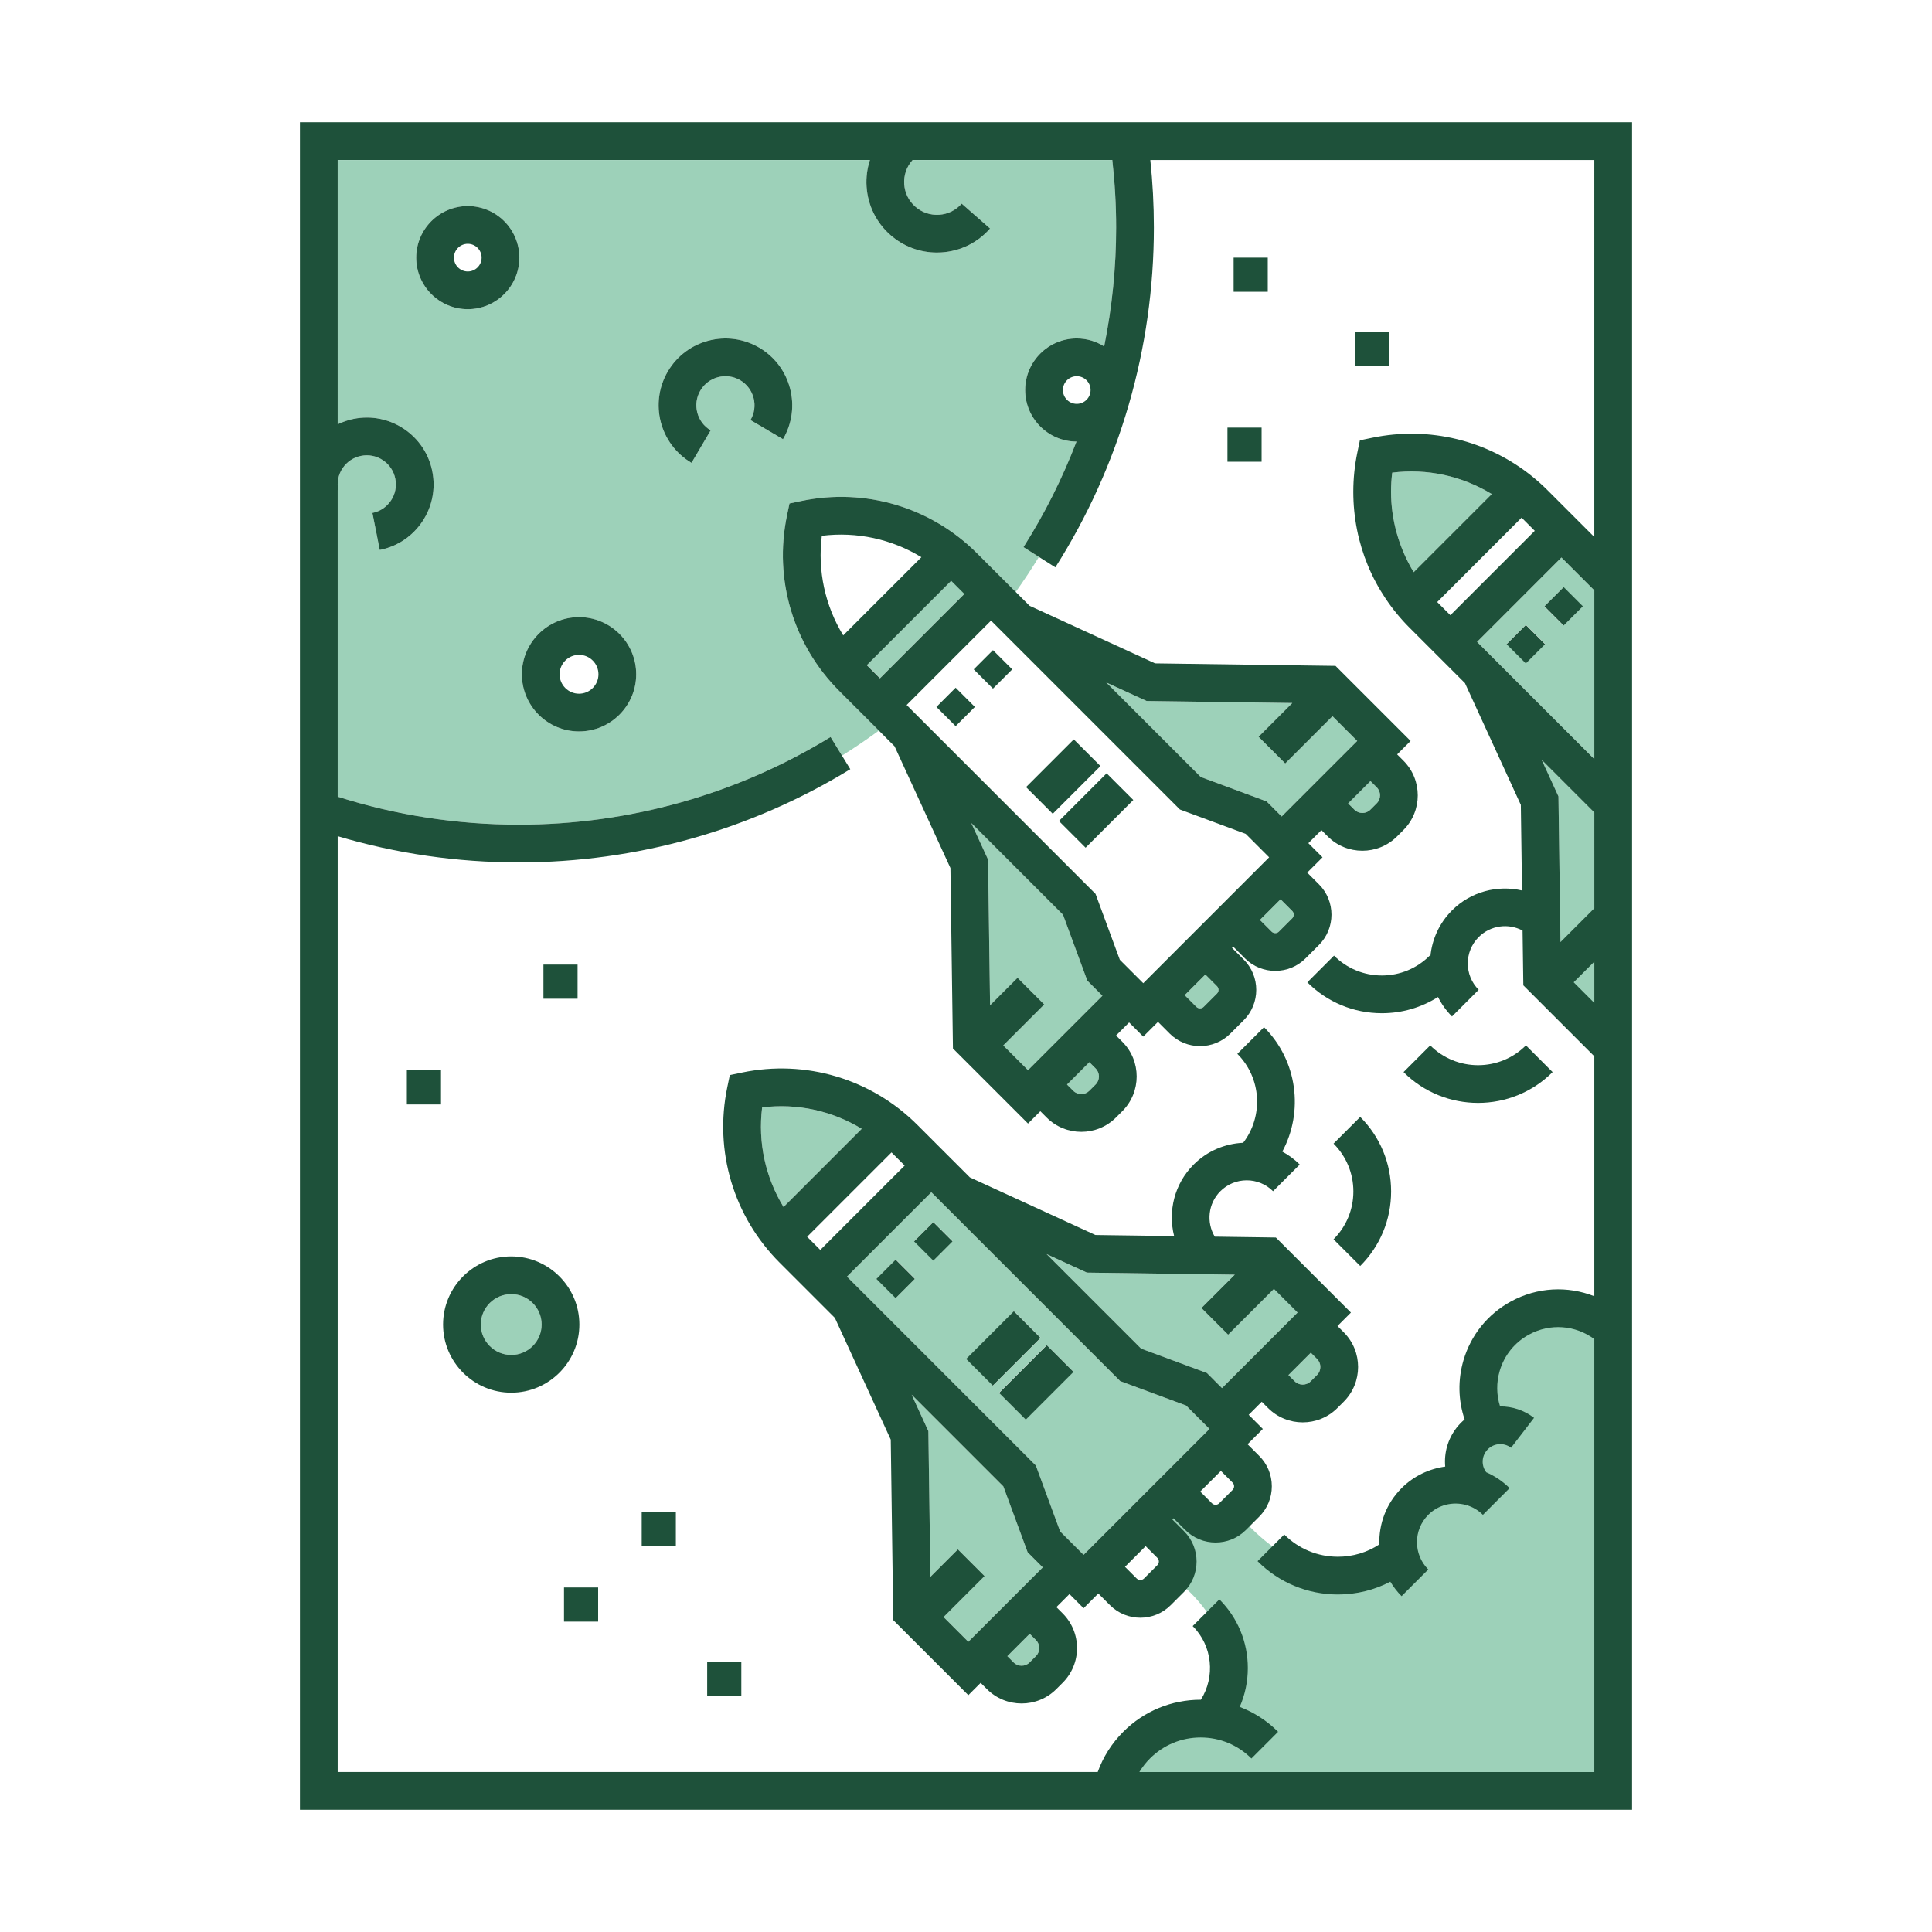 <?xml version="1.0" ?><!DOCTYPE svg  PUBLIC '-//W3C//DTD SVG 1.1//EN'  'http://www.w3.org/Graphics/SVG/1.1/DTD/svg11.dtd'><svg enable-background="new 0 0 512 512" height="512px" id="Space_x5F_Exploration" version="1.1" viewBox="0 0 512 512" width="512px" xml:space="preserve" xmlns="http://www.w3.org/2000/svg" xmlns:xlink="http://www.w3.org/1999/xlink"><path d="M135.48,342.959c-4.443,0-8.059,3.615-8.059,8.059s3.615,8.059,8.059,8.059s8.059-3.615,8.059-8.059  S139.924,342.959,135.48,342.959z" fill="#9dd1b9"/><path d="M222.425,183.132c-12.212-12.213-17.396-29.597-13.87-46.503l0.668-3.205l3.205-0.669  c16.908-3.526,34.291,1.659,46.503,13.871l10.247,10.246c2.149-3.023,4.21-6.114,6.149-9.289l-4.089-2.596  c5.634-8.871,10.313-18.242,14.044-27.96c-7.506-0.036-13.602-6.15-13.602-13.664c0-7.535,6.131-13.666,13.668-13.666  c2.672,0,5.16,0.782,7.27,2.114c2.087-10.314,3.172-20.868,3.172-31.531c0-5.979-0.352-11.972-1.015-17.88h-52.911  c-0.029,0.032-0.062,0.061-0.091,0.094c-1.531,1.743-2.294,3.981-2.143,6.3c0.15,2.32,1.197,4.443,2.946,5.977  c1.747,1.533,3.984,2.29,6.308,2.141c2.32-0.152,4.442-1.199,5.976-2.948l7.519,6.594c-3.294,3.756-7.854,6.005-12.839,6.333  c-0.419,0.027-0.837,0.041-1.253,0.041c-4.535,0-8.863-1.624-12.304-4.642c-3.759-3.296-6.007-7.858-6.332-12.846  c-0.157-2.424,0.157-4.804,0.892-7.043H89.49v70.044c1.343-0.647,2.768-1.146,4.269-1.444c4.64-0.92,9.36,0.023,13.291,2.654  c3.932,2.631,6.603,6.635,7.522,11.275c0.919,4.64-0.023,9.359-2.654,13.291c-2.631,3.931-6.635,6.602-11.275,7.521l-1.943-9.81  c2.02-0.4,3.763-1.563,4.908-3.274s1.556-3.766,1.155-5.785s-1.563-3.763-3.274-4.908c-1.712-1.146-3.767-1.555-5.786-1.155  c-2.02,0.4-3.763,1.563-4.907,3.274c-1.146,1.711-1.556,3.766-1.155,5.785l-0.149,0.029v81.235  c15.479,4.921,31.615,7.416,48.02,7.416c29.241,0,57.805-8.032,82.602-23.229l3.022,4.932c3.348-2.089,6.602-4.311,9.778-6.634  L222.425,183.132z M123.967,81.942c-7.536,0-13.667-6.131-13.667-13.666c0-7.536,6.131-13.667,13.667-13.667  s13.667,6.131,13.667,13.667C137.634,75.812,131.503,81.942,123.967,81.942z M153.448,193.841c-8.353,0-15.148-6.796-15.148-15.148  s6.796-15.148,15.148-15.148s15.148,6.796,15.148,15.148S161.801,193.841,153.448,193.841z M196.159,100.767  c-3.662-2.159-8.396-0.935-10.555,2.728c-2.157,3.662-0.934,8.397,2.729,10.556l-5.076,8.615  c-8.413-4.957-11.225-15.834-6.269-24.247c4.958-8.412,15.836-11.224,24.247-6.268c8.412,4.956,11.225,15.833,6.269,24.246  l-8.616-5.076C201.045,107.658,199.821,102.924,196.159,100.767z" fill="#9dd1b9"/><path d="M310.611,417.92c0,0,22.27,15,12.313,37c0,0-24.29,0.333-27.624,20.666h132.334V350.107  c0,0-20-9.188-29,3.146s-5,24.667-5,24.667s-9,6.329-5,14.164c0,0-11-1.164-14.667,6.169s-2.012,13.796-2.012,13.796  s-21.988,15.582-44.321-11.44c0,0-8.045,5.645-17.022-5.022l-6.978,6.758C303.634,402.344,316.255,412.253,310.611,417.92z" fill="#9dd1b9"/><path d="M314.313,372.475l-17.438-6.462l-50.057-50.057l-22.363,22.364l50.06,50.059l6.438,17.462l6.208,6.208  l16.767-16.768l16.597-16.596L314.313,372.475z M237.398,343.964l-5.098-5.099l5.098-5.098l5.099,5.098L237.398,343.964z   M247.342,334.021l-5.099-5.099l5.099-5.099l5.099,5.099L247.342,334.021z M256.106,360.129l12.646-12.647l7.072,7.071  l-12.647,12.646L256.106,360.129z M271.825,376.145l-7.072-7.071l12.647-12.647l7.071,7.072L271.825,376.145z" fill="#9dd1b9"/><polygon fill="#9dd1b9" points="325.47,353.709 318.399,346.639 327.236,337.801 288.044,337.256 277.356,332.351 302.401,357.396   319.839,363.857 323.846,367.863 343.866,347.844 337.601,341.578 "/><path d="M343.112,366.066c1.168,1.17,3.072,1.169,4.242,0l1.684-1.683c1.169-1.17,1.17-3.073,0-4.243l-1.664-1.663  l-5.926,5.926L343.112,366.066z" fill="#9dd1b9"/><path d="M201.976,293.477c-1.16,9.268,0.877,18.539,5.671,26.392l20.721-20.722  C220.516,294.354,211.244,292.318,201.976,293.477z" fill="#9dd1b9"/><polygon fill="#9dd1b9" points="265.893,393.898 241.59,369.596 246.029,379.27 246.566,417.887 253.848,410.605 260.919,417.677   250.061,428.535 256.617,435.092 276.34,415.369 272.33,411.359 "/><path d="M272.88,432.973l-5.926,5.926l1.662,1.663c1.17,1.171,3.074,1.169,4.244,0l1.683-1.684  c0.566-0.567,0.878-1.319,0.878-2.121s-0.312-1.554-0.878-2.121L272.88,432.973z" fill="#9dd1b9"/><polygon fill="#9dd1b9" points="413.005,211.055 413.679,259.588 422.511,268.42 422.511,215.321 408.563,201.375 "/><path d="M391.433,170.102l31.078,31.077v-44.728l-8.715-8.714L391.433,170.102z M404.376,175.745l-5.098-5.099  l5.098-5.099l5.099,5.099L404.376,175.745z M419.417,160.704l-5.098,5.098l-5.099-5.098l5.099-5.099L419.417,160.704z" fill="#9dd1b9"/><path d="M368.954,125.261c-0.209,1.679-0.314,3.367-0.314,5.05c0,7.524,2.131,14.935,6,21.322l20.699-20.699  C387.445,126.114,378.187,124.102,368.954,125.261z" fill="#9dd1b9"/><path d="M339.36,238.321l-5.476,5.476l3.099,3.098c0.535,0.535,1.408,0.535,1.945,0l3.529-3.529  c0.536-0.537,0.536-1.41,0-1.947L339.36,238.321z" fill="#9dd1b9"/><polygon fill="#9dd1b9" points="335.653,212.371 339.661,216.378 359.681,196.358 353.124,189.801 340.604,202.321 333.532,195.25   342.476,186.307 303.858,185.771 293.171,180.865 318.216,205.91 "/><path d="M358.927,214.582c1.17,1.169,3.072,1.168,4.243-0.001l1.683-1.684c1.17-1.169,1.17-3.072,0-4.242  l-1.663-1.663l-5.927,5.926L358.927,214.582z" fill="#9dd1b9"/><rect fill="#9dd1b9" height="31.626" transform="matrix(0.707 0.707 -0.707 0.707 189.079 -122.712)" width="4.932" x="240.171" y="151.025"/><polygon fill="#9dd1b9" points="281.708,242.413 257.404,218.11 261.844,227.784 262.381,266.4 269.663,259.119 276.733,266.191   265.875,277.049 272.433,283.605 288.694,267.344 288.694,267.344 292.155,263.884 288.146,259.874 "/><path d="M319.424,258.258l-5.476,5.475l3.098,3.098c0.537,0.537,1.41,0.537,1.945,0l3.53-3.529  c0.536-0.537,0.536-1.409,0-1.945L319.424,258.258z" fill="#9dd1b9"/><path d="M288.694,281.486l-5.926,5.926l1.663,1.664c1.169,1.168,3.071,1.17,4.243,0l1.683-1.684  c1.17-1.17,1.17-3.072,0-4.242L288.694,281.486z" fill="#9dd1b9"/><path d="M295.659,32.4H79.49v95.874c0,0.039,0,0.077,0,0.116v84.986V479.6h353.021V272.092v-2.072v-44.698v-73.013  V32.4H295.659z M422.511,265.789l-5.474-5.474l5.474-5.473V265.789z M422.511,240.7l-8.97,8.97l-0.536-38.615l-4.441-9.68  l13.947,13.946V240.7z M422.511,201.179l-31.078-31.077l22.363-22.364l8.715,8.714V201.179z M403.237,137.179l3.488,3.487  l-22.364,22.364l-3.487-3.488L403.237,137.179z M374.64,151.633c-3.869-6.388-6-13.798-6-21.322c0-1.683,0.105-3.371,0.314-5.05  c9.232-1.159,18.491,0.854,26.385,5.673L374.64,151.633z M422.511,142.309l-12.415-12.414c-1.19-1.19-2.489-2.363-3.869-3.492  c-11.979-9.749-27.521-13.531-42.638-10.377l-3.205,0.669l-0.668,3.206c-0.714,3.426-1.076,6.928-1.076,10.41  c0,13.632,5.308,26.447,14.945,36.085l14.648,14.648l14.803,32.262l0.314,22.683c-6.463-1.494-13.529,0.251-18.555,5.276  c-3.396,3.396-5.303,7.724-5.723,12.167l-0.18-0.18c-3.391,3.391-7.893,5.258-12.68,5.258c-4.786,0-9.289-1.867-12.68-5.258  l-7.07,7.071c5.278,5.279,12.293,8.187,19.75,8.187c5.348,0,10.463-1.502,14.878-4.295c0.93,1.859,2.155,3.607,3.704,5.157  l7.07-7.071c-3.85-3.85-3.85-10.115,0-13.965c3.145-3.145,7.896-3.718,11.631-1.728l0.202,14.512l18.812,18.812v63.586  c-7.052-2.793-15.126-2.433-22.104,1.383c-6.13,3.343-10.591,8.872-12.563,15.568c-1.535,5.215-1.409,10.649,0.296,15.691  c-0.795,0.674-1.529,1.428-2.18,2.273c-2.262,2.943-3.293,6.554-2.967,10.229c-4.23,0.576-8.314,2.465-11.559,5.709  c-4.099,4.1-6.049,9.531-5.891,14.914c-3.239,2.121-7.02,3.267-10.977,3.267c-5.369,0-10.422-2.095-14.225-5.898l-7.072,7.071  c5.693,5.692,13.256,8.827,21.297,8.827c4.914,0,9.648-1.177,13.889-3.388c0.824,1.361,1.803,2.656,2.979,3.832l7.071-7.071  c-3.993-3.993-3.993-10.489,0-14.481c2.679-2.681,6.485-3.553,9.907-2.635c0.082,0.065,0.155,0.139,0.238,0.203l0.089-0.115  c1.556,0.473,3.021,1.318,4.248,2.547l7.07-7.072c-1.836-1.836-3.946-3.226-6.192-4.207c-0.477-0.635-0.801-1.373-0.906-2.181  c-0.162-1.238,0.168-2.465,0.929-3.455c0.761-0.989,1.861-1.624,3.099-1.786c1.241-0.162,2.465,0.168,3.455,0.929l6.095-7.928  c-2.616-2.011-5.76-3.05-9.005-3.029c-0.97-3.037-1.017-6.293-0.096-9.421c1.218-4.135,3.973-7.549,7.762-9.615  c5.588-3.055,12.307-2.521,17.313,1.199V469.6H301.942c0.783-1.289,1.717-2.496,2.805-3.584c3.591-3.591,8.365-5.568,13.445-5.568  s9.855,1.978,13.446,5.568l7.071-7.07c-2.938-2.939-6.399-5.161-10.17-6.598c1.402-3.207,2.146-6.695,2.146-10.299  c0-6.871-2.679-13.334-7.543-18.197l-7.07,7.071c5.293,5.294,6.008,13.446,2.166,19.525c-0.016,0-0.031-0.001-0.047-0.001  c-7.75,0-15.037,3.018-20.516,8.498c-3.045,3.043-5.342,6.673-6.771,10.654H89.49V221.598c15.53,4.616,31.651,6.952,48.02,6.952  c31.087,0,61.457-8.542,87.827-24.703l-2.203-3.595l-3.022-4.932c-24.797,15.197-53.36,23.229-82.602,23.229  c-16.404,0-32.54-2.495-48.02-7.416v-81.235l0.149-0.029c-0.4-2.02,0.01-4.074,1.155-5.785c1.145-1.711,2.888-2.874,4.907-3.274  c2.02-0.399,4.074,0.01,5.786,1.155c1.711,1.146,2.874,2.889,3.274,4.908s-0.01,4.074-1.155,5.785s-2.889,2.874-4.908,3.274  l1.943,9.81c4.641-0.92,8.645-3.591,11.275-7.521c2.631-3.932,3.573-8.651,2.654-13.291c-0.92-4.641-3.591-8.645-7.522-11.275  c-3.931-2.631-8.651-3.574-13.291-2.654c-1.501,0.298-2.926,0.797-4.269,1.444V42.4h141.053c-0.734,2.239-1.049,4.619-0.892,7.043  c0.325,4.987,2.573,9.55,6.332,12.846c3.44,3.018,7.769,4.642,12.304,4.642c0.416,0,0.834-0.014,1.253-0.041  c4.985-0.328,9.545-2.577,12.839-6.333l-7.519-6.594c-1.533,1.749-3.655,2.796-5.976,2.948c-2.323,0.149-4.561-0.607-6.308-2.141  c-1.749-1.533-2.796-3.656-2.946-5.977c-0.151-2.318,0.611-4.557,2.143-6.3c0.029-0.033,0.062-0.062,0.091-0.094h52.911  c0.663,5.908,1.015,11.901,1.015,17.88c0,10.663-1.085,21.217-3.172,31.531c-2.109-1.332-4.598-2.114-7.27-2.114  c-7.537,0-13.668,6.131-13.668,13.666c0,7.514,6.096,13.628,13.602,13.664c-3.73,9.718-8.41,19.089-14.044,27.96l4.089,2.596  l4.353,2.765c17.082-26.899,26.11-58.044,26.11-90.067c0-5.974-0.317-11.965-0.941-17.88h117.662V142.309z M289.015,103.363  c0,2.022-1.645,3.667-3.666,3.667c-2.022,0-3.668-1.645-3.668-3.667c0-2.021,1.646-3.666,3.668-3.666  C287.37,99.697,289.015,101.342,289.015,103.363z" fill="#1e513a"/><path d="M207.504,116.396c4.956-8.413,2.144-19.29-6.269-24.246c-8.411-4.956-19.289-2.145-24.247,6.268  c-4.956,8.413-2.145,19.29,6.269,24.247l5.076-8.615c-3.662-2.158-4.886-6.894-2.729-10.556c2.158-3.662,6.893-4.887,10.555-2.728  c3.662,2.157,4.886,6.892,2.729,10.554L207.504,116.396z" fill="#1e513a"/><path d="M123.967,54.609c-7.536,0-13.667,6.131-13.667,13.667c0,7.535,6.131,13.666,13.667,13.666  s13.667-6.131,13.667-13.666C137.634,60.74,131.503,54.609,123.967,54.609z M123.967,71.942c-2.021,0-3.667-1.645-3.667-3.666  c0-2.022,1.646-3.667,3.667-3.667s3.667,1.645,3.667,3.667C127.634,70.298,125.988,71.942,123.967,71.942z" fill="#1e513a"/><path d="M153.448,163.544c-8.353,0-15.148,6.796-15.148,15.148s6.796,15.148,15.148,15.148  s15.148-6.796,15.148-15.148S161.801,163.544,153.448,163.544z M153.448,183.841c-2.839,0-5.148-2.31-5.148-5.148  s2.31-5.148,5.148-5.148s5.148,2.31,5.148,5.148S156.287,183.841,153.448,183.841z" fill="#1e513a"/><path d="M135.48,332.959c-9.958,0-18.059,8.101-18.059,18.059c0,9.957,8.101,18.059,18.059,18.059  s18.059-8.102,18.059-18.059C153.539,341.06,145.438,332.959,135.48,332.959z M135.48,359.076c-4.443,0-8.059-3.615-8.059-8.059  s3.615-8.059,8.059-8.059s8.059,3.615,8.059,8.059S139.924,359.076,135.48,359.076z" fill="#1e513a"/><rect fill="#1e513a" height="9.047" width="9.047" x="187.411" y="440.429"/><rect fill="#1e513a" height="9.047" width="9.047" x="170.06" y="400.608"/><rect fill="#1e513a" height="9.047" width="9.047" x="149.467" y="420.697"/><rect fill="#1e513a" height="9.047" width="9.047" x="107.823" y="283.641"/><rect fill="#1e513a" height="9.047" width="9.047" x="144.016" y="255.625"/><rect fill="#1e513a" height="9.047" width="9.047" x="325.29" y="113.32"/><rect fill="#1e513a" height="9.047" width="9.047" x="359.136" y="88.01"/><rect fill="#1e513a" height="9.047" width="9.047" x="326.923" y="68.275"/><rect fill="#1e513a" height="7.211" transform="matrix(-0.707 -0.707 0.707 -0.707 165.612 746.339)" width="7.21" x="233.794" y="335.26"/><rect fill="#1e513a" height="7.211" transform="matrix(-0.707 -0.707 0.707 -0.707 189.655 736.404)" width="7.211" x="243.737" y="325.318"/><path d="M321.924,327.726c-2.265-3.791-1.776-8.78,1.485-12.042c3.85-3.851,10.115-3.851,13.965,0l7.07-7.071  c-1.397-1.398-2.957-2.534-4.615-3.429c5.679-10.574,4.066-24.063-4.848-32.977l-7.071,7.07c6.424,6.425,6.928,16.543,1.546,23.567  c-4.773,0.224-9.481,2.13-13.119,5.768c-5.132,5.132-6.844,12.392-5.178,18.964l-20.865-0.291l-33.273-15.27l-13.904-13.904  c-12.212-12.213-29.597-17.4-46.503-13.871l-3.205,0.668l-0.668,3.205c-3.527,16.906,1.658,34.291,13.87,46.504l14.645,14.645  l14.805,32.259l0.665,47.821l19.893,19.893l3.265-3.266l1.664,1.664c2.534,2.534,5.863,3.801,9.191,3.801  c3.33,0,6.659-1.268,9.193-3.801l1.684-1.684c2.455-2.456,3.807-5.721,3.807-9.192c0-3.473-1.352-6.737-3.807-9.192l-1.664-1.664  l3.461-3.46l3.75,3.751l3.901-3.902l3.098,3.098c2.218,2.219,5.131,3.327,8.044,3.327s5.826-1.108,8.044-3.327l3.53-3.529  c4.436-4.436,4.436-11.652-0.001-16.088l-3.097-3.098l0.318-0.318l3.098,3.098c2.218,2.217,5.131,3.326,8.044,3.326  s5.826-1.109,8.044-3.326l3.529-3.53c2.148-2.148,3.332-5.005,3.332-8.044s-1.184-5.896-3.332-8.044l-3.098-3.098l4.051-4.05  l-3.75-3.75l3.461-3.461l1.663,1.663c2.534,2.534,5.863,3.801,9.192,3.801c3.328,0,6.658-1.267,9.192-3.801l1.683-1.683v-0.001  c5.068-5.069,5.068-13.316,0-18.385l-1.663-1.663l3.563-3.563l-19.894-19.893L321.924,327.726z M201.976,293.477  c9.269-1.158,18.54,0.878,26.392,5.67l-20.721,20.722C202.853,312.016,200.815,302.744,201.976,293.477z M217.385,331.248  l-3.488-3.487l22.363-22.363l3.488,3.487L217.385,331.248z M274.543,438.878l-1.683,1.684c-1.17,1.169-3.074,1.171-4.244,0  l-1.662-1.663l5.926-5.926l1.663,1.663c0.566,0.567,0.878,1.319,0.878,2.121S275.109,438.311,274.543,438.878z M256.617,435.092  l-6.557-6.557l10.858-10.858l-7.071-7.071l-7.281,7.281l-0.537-38.617l-4.439-9.674l24.303,24.303l6.438,17.461l4.01,4.01  L256.617,435.092z M306.706,414.786l-3.529,3.53c-0.333,0.332-0.713,0.402-0.973,0.402s-0.64-0.07-0.973-0.402l-3.098-3.098  l5.475-5.477l3.098,3.098c0.334,0.334,0.404,0.713,0.404,0.974C307.11,414.073,307.04,414.453,306.706,414.786z M303.928,395.281  l-16.767,16.768l-6.208-6.208l-6.438-17.462l-50.06-50.059l22.363-22.364l50.057,50.057l17.438,6.462l6.211,6.211L303.928,395.281z   M326.644,394.85l-3.53,3.529c-0.333,0.334-0.713,0.403-0.973,0.403s-0.64-0.069-0.973-0.403l-3.098-3.098l5.476-5.475l3.098,3.098  c0.333,0.333,0.402,0.713,0.402,0.973S326.977,394.517,326.644,394.85z M349.038,360.141c1.17,1.17,1.169,3.073,0,4.243  l-1.684,1.683c-1.17,1.169-3.074,1.17-4.242,0l-1.664-1.663l5.926-5.926L349.038,360.141z M323.846,367.863l-4.007-4.006  l-17.438-6.462l-25.045-25.045l10.688,4.905l39.192,0.545l-8.837,8.838l7.07,7.07l12.131-12.131l6.266,6.266L323.846,367.863z" fill="#1e513a"/><rect fill="#1e513a" height="10" transform="matrix(0.707 -0.707 0.707 0.707 -174.781 292.745)" width="17.886" x="257.023" y="352.341"/><rect fill="#1e513a" height="17.885" transform="matrix(-0.707 -0.707 0.707 -0.707 209.821 819.473)" width="10.001" x="269.612" y="357.343"/><path d="M360.474,335.498c5.279-5.279,8.186-12.294,8.186-19.751c0-7.458-2.906-14.472-8.186-19.751l-7.072,7.071  c3.391,3.39,5.258,7.894,5.258,12.68s-1.867,9.289-5.258,12.679L360.474,335.498z" fill="#1e513a"/><rect fill="#1e513a" height="7.209" transform="matrix(-0.707 0.707 -0.707 -0.707 564.757 140.799)" width="7.21" x="249.609" y="183.776"/><rect fill="#1e513a" height="7.21" transform="matrix(0.707 0.707 -0.707 0.707 202.544 -134.11)" width="7.211" x="259.551" y="173.833"/><path d="M212.428,132.755l-3.205,0.669l-0.668,3.205c-3.526,16.906,1.658,34.29,13.87,46.503l10.487,10.486  l4.157,4.158l14.805,32.259l0.666,47.82l19.893,19.894l3.265-3.265l1.663,1.662c2.535,2.535,5.863,3.802,9.192,3.802  s6.658-1.267,9.192-3.802l1.684-1.683c5.068-5.069,5.068-13.315,0-18.384l-1.664-1.664l3.461-3.461l3.75,3.75l3.902-3.901  l3.098,3.099c2.217,2.217,5.131,3.326,8.043,3.326c2.914,0,5.826-1.109,8.045-3.326l3.529-3.53c4.436-4.436,4.436-11.653,0-16.089  l-3.098-3.098l0.318-0.318l3.098,3.098c2.219,2.219,5.131,3.327,8.045,3.327c2.912,0,5.826-1.108,8.043-3.327l3.53-3.529l0,0  c4.435-4.436,4.435-11.652,0-16.088l-3.098-3.098l4.05-4.05l-3.75-3.751l3.461-3.46l1.663,1.663  c2.534,2.534,5.863,3.802,9.192,3.802s6.658-1.268,9.193-3.802l1.684-1.684c5.067-5.069,5.067-13.316-0.001-18.385l-1.663-1.663  l3.563-3.563l-19.893-19.893l-47.821-0.665l-33.274-15.271l-3.657-3.658l-10.247-10.246  C246.719,134.414,229.336,129.229,212.428,132.755z M217.791,141.991c9.269-1.16,18.539,0.877,26.392,5.671l-20.721,20.721  C218.668,160.53,216.63,151.259,217.791,141.991z M252.075,153.912l3.487,3.488l-22.363,22.363l-3.487-3.488L252.075,153.912z   M290.357,287.393l-1.683,1.684c-1.172,1.17-3.074,1.168-4.243,0l-1.663-1.664l5.926-5.926l1.663,1.664  C291.527,284.32,291.527,286.223,290.357,287.393z M288.694,267.344L288.694,267.344l-16.262,16.262l-6.558-6.557l10.858-10.857  l-7.07-7.072l-7.282,7.281l-0.537-38.616l-4.439-9.674l24.304,24.303l6.438,17.461l4.01,4.01L288.694,267.344z M322.521,263.301  l-3.53,3.529c-0.535,0.537-1.408,0.537-1.945,0l-3.098-3.098l5.476-5.475l3.098,3.098  C323.058,261.892,323.058,262.764,322.521,263.301z M342.458,243.365l-3.529,3.529c-0.537,0.535-1.41,0.535-1.945,0l-3.099-3.098  l5.476-5.476l3.098,3.097C342.994,241.955,342.994,242.828,342.458,243.365z M364.853,208.655c1.17,1.17,1.17,3.073,0,4.242  l-1.683,1.684c-1.171,1.169-3.073,1.17-4.243,0.001l-1.664-1.664l5.927-5.926L364.853,208.655z M303.858,185.771l38.617,0.536  l-8.943,8.943l7.072,7.071l12.52-12.521l6.557,6.558l-20.02,20.02l-4.008-4.007l-17.438-6.461l-25.045-25.045L303.858,185.771z   M263.074,164.911l49.616,49.616l17.438,6.461l6.21,6.211l-12.825,12.826l-4.09,4.09l0,0l-11.317,11.316l-5.131,5.131l-6.207-6.207  l-6.438-17.461l-49.473-49.473l-0.588-0.587l22.363-22.363L263.074,164.911z" fill="#1e513a"/><rect fill="#1e513a" height="17.886" transform="matrix(0.707 0.707 -0.707 0.707 228.094 -138.955)" width="10" x="276.781" y="196.913"/><rect fill="#1e513a" height="10" transform="matrix(-0.707 0.707 -0.707 -0.707 647.678 161.324)" width="17.885" x="281.485" y="209.8"/><path d="M411.456,284.113l-7.07-7.072c-6.992,6.992-18.368,6.992-25.359,0l-7.071,7.072  c5.446,5.445,12.599,8.167,19.751,8.167S406.011,289.558,411.456,284.113z" fill="#1e513a"/><rect fill="#1e513a" height="7.211" transform="matrix(-0.707 -0.707 0.707 -0.707 569.61 577.265)" width="7.21" x="400.772" y="167.041"/><rect fill="#1e513a" height="7.21" transform="matrix(-0.707 0.707 -0.707 -0.707 820.922 -18.63)" width="7.209" x="410.715" y="157.099"/></svg>